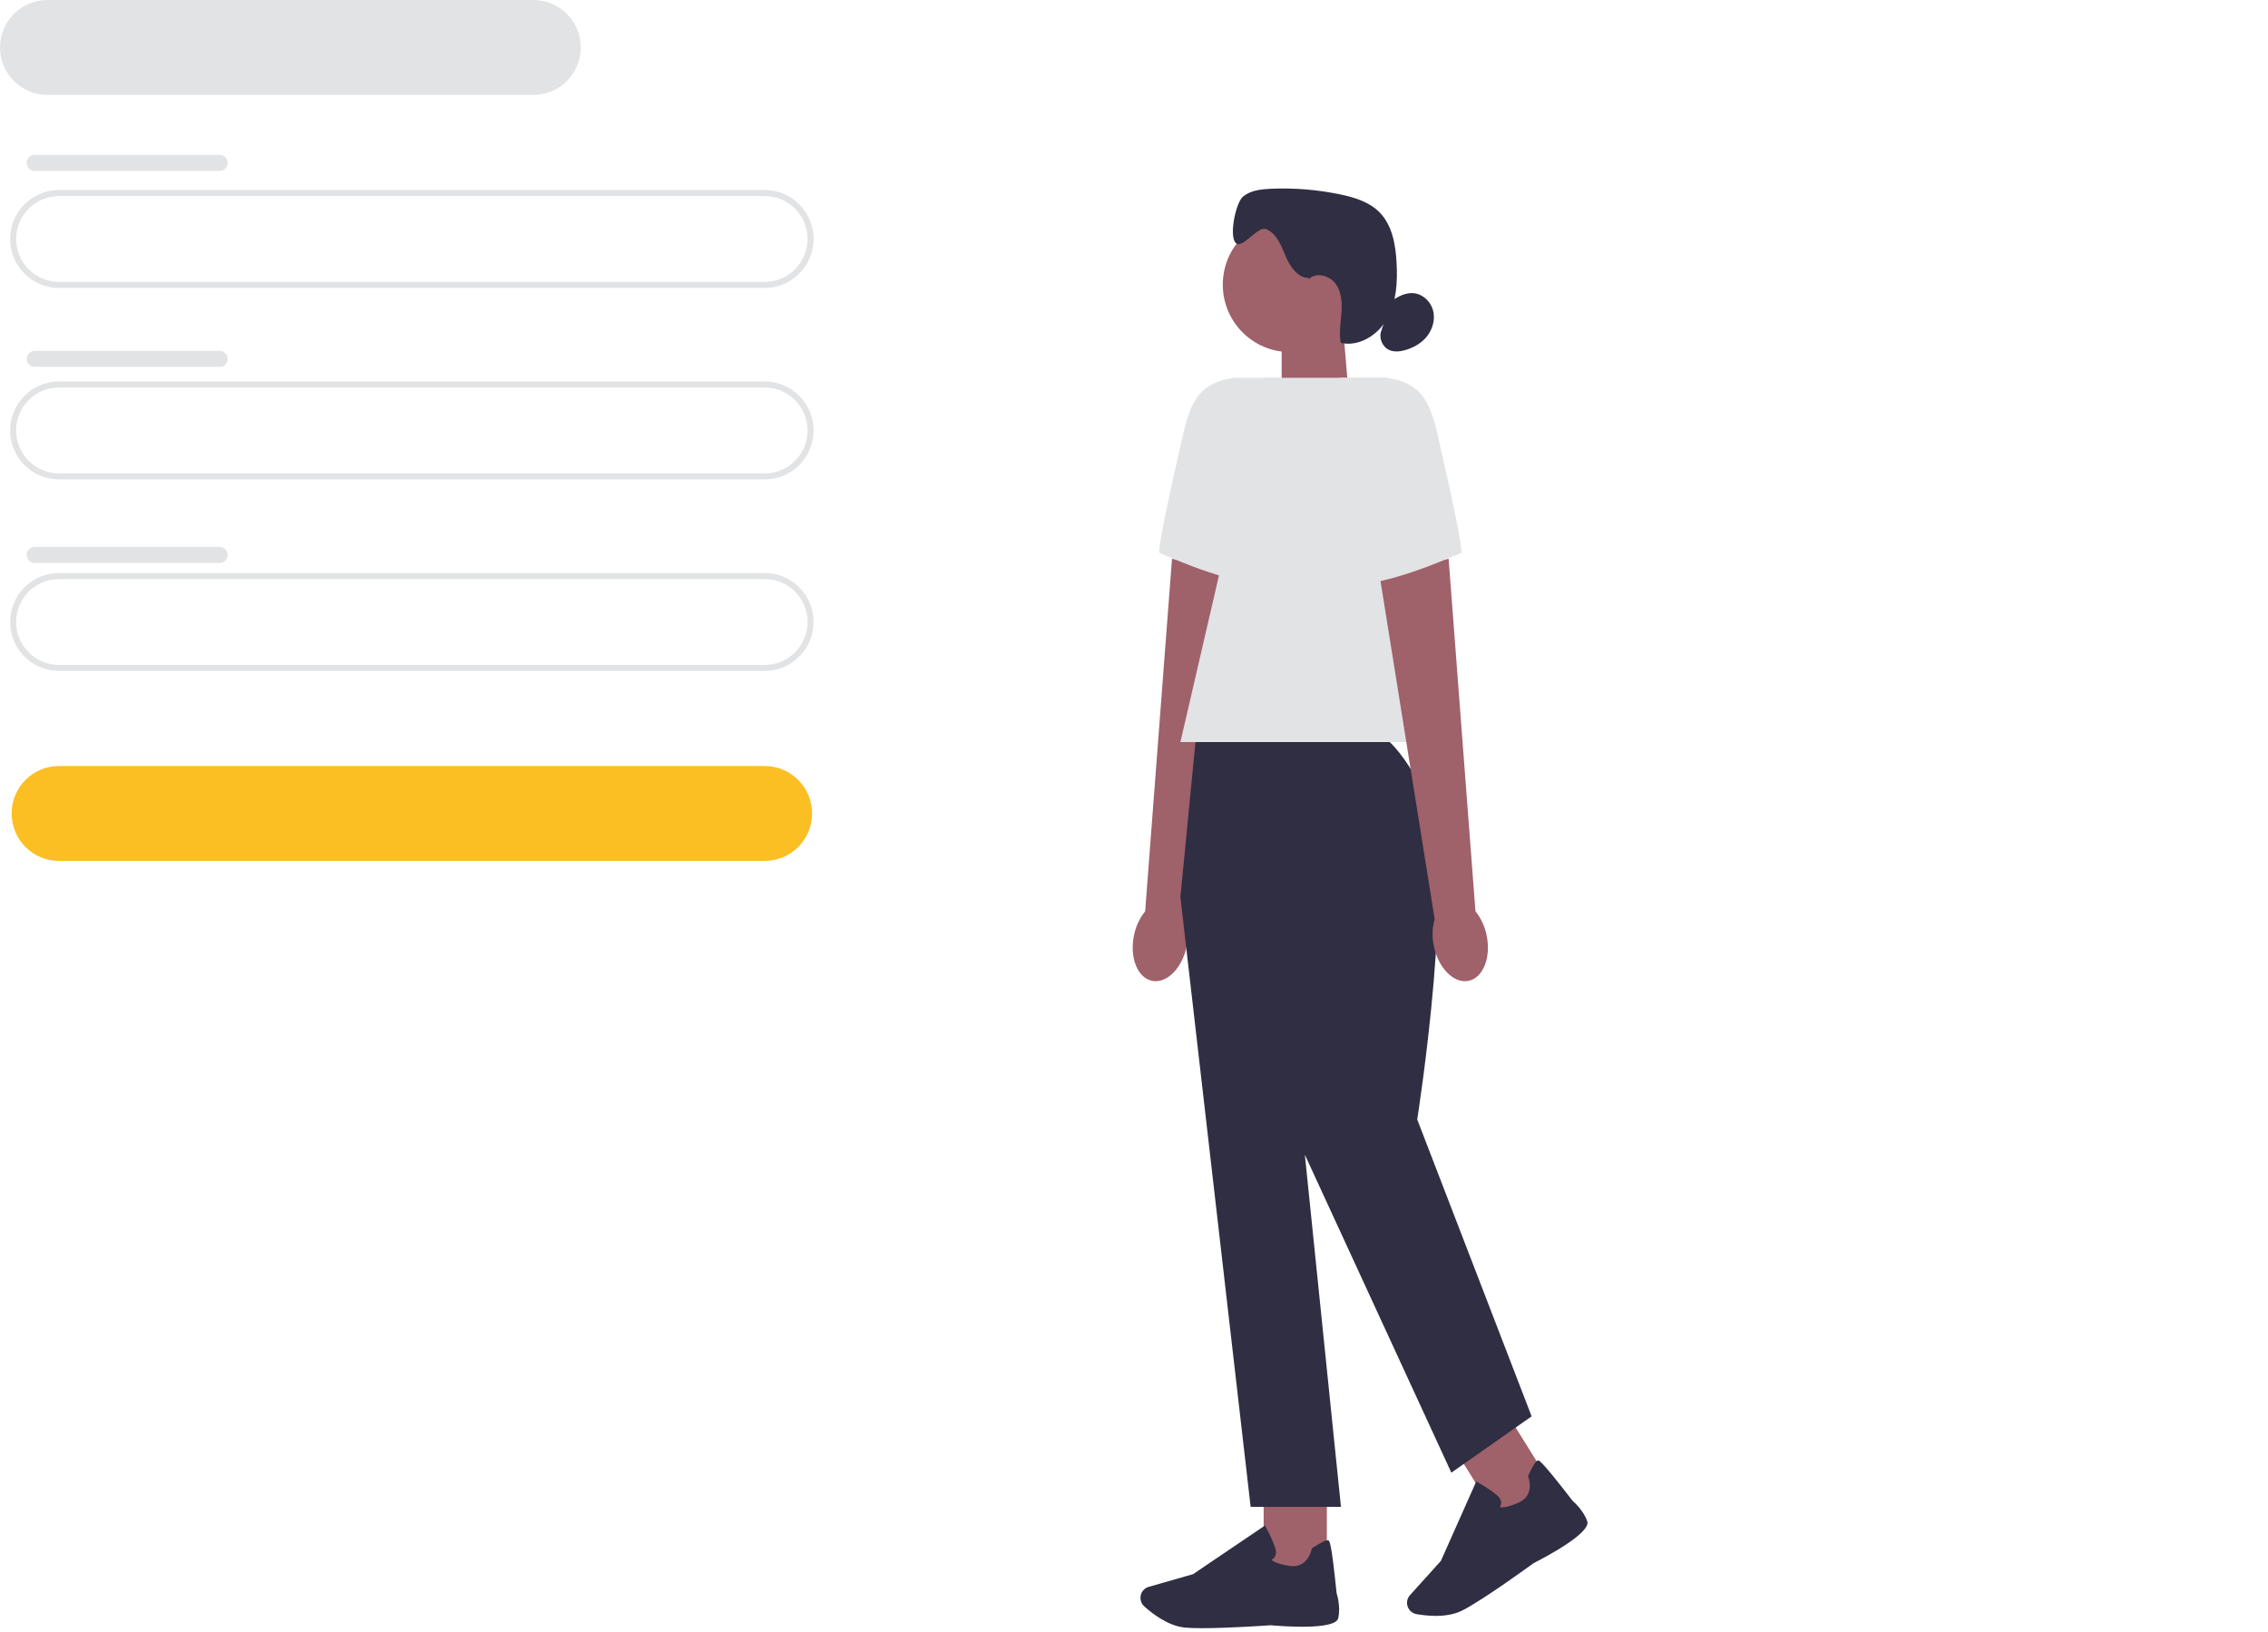 <svg width="314" height="226" viewBox="0 0 314 226" fill="none" xmlns="http://www.w3.org/2000/svg">
<path d="M105.881 39.865H8.159C4.433 39.865 1.4 36.823 1.4 33.086C1.4 29.349 4.433 26.307 8.159 26.307H105.881C109.608 26.307 112.641 29.349 112.641 33.086C112.641 36.823 109.608 39.865 105.881 39.865ZM8.159 27.145C4.892 27.145 2.235 29.81 2.235 33.086C2.235 36.362 4.892 39.027 8.159 39.027H105.881C109.148 39.027 111.805 36.362 111.805 33.086C111.805 29.81 109.148 27.145 105.881 27.145H8.159Z" fill="#E2E3E4"/>
<path d="M105.881 119.197H8.159C4.546 119.197 1.608 116.251 1.608 112.627C1.608 109.003 4.546 106.058 8.159 106.058H105.881C109.495 106.058 112.432 109.003 112.432 112.627C112.432 116.251 109.495 119.197 105.881 119.197Z" fill="#FBBF23"/>
<path d="M73.857 13.139H6.551C2.937 13.139 0 10.194 0 6.569C0 2.945 2.937 0 6.551 0H73.857C77.471 0 80.408 2.945 80.408 6.569C80.408 10.194 77.471 13.139 73.857 13.139Z" fill="#E2E3E4"/>
<path d="M105.881 66.377H8.159C4.433 66.377 1.4 63.336 1.4 59.598C1.4 55.861 4.433 52.819 8.159 52.819H105.881C109.608 52.819 112.641 55.861 112.641 59.598C112.641 63.336 109.608 66.377 105.881 66.377ZM8.159 53.657C4.892 53.657 2.235 56.322 2.235 59.598C2.235 62.875 4.892 65.539 8.159 65.539H105.881C109.148 65.539 111.805 62.875 111.805 59.598C111.805 56.322 109.148 53.657 105.881 53.657H8.159Z" fill="#E2E3E4"/>
<path d="M105.881 92.894H8.159C4.433 92.894 1.4 89.852 1.4 86.115C1.4 82.378 4.433 79.336 8.159 79.336H105.881C109.608 79.336 112.641 82.378 112.641 86.115C112.641 89.852 109.608 92.894 105.881 92.894ZM8.159 80.174C4.892 80.174 2.235 82.838 2.235 86.115C2.235 89.391 4.892 92.056 8.159 92.056H105.881C109.148 92.056 111.805 89.391 111.805 86.115C111.805 82.838 109.148 80.174 105.881 80.174H8.159Z" fill="#E2E3E4"/>
<path d="M4.8 21.439H30.411C31.021 21.439 31.518 21.933 31.518 22.549C31.518 23.161 31.021 23.659 30.411 23.659H4.8C4.19 23.659 3.693 23.165 3.693 22.549C3.693 21.937 4.19 21.439 4.8 21.439Z" fill="#E2E3E4"/>
<path d="M4.8 48.579H30.411C31.021 48.579 31.518 49.074 31.518 49.685C31.518 50.297 31.021 50.796 30.411 50.796H4.8C4.19 50.796 3.693 50.301 3.693 49.69C3.693 49.078 4.19 48.579 4.8 48.579Z" fill="#E2E3E4"/>
<path d="M4.8 75.724H30.411C31.021 75.724 31.518 76.219 31.518 76.835C31.518 77.446 31.021 77.941 30.411 77.941H4.8C4.19 77.941 3.693 77.446 3.693 76.831C3.693 76.219 4.19 75.724 4.8 75.724Z" fill="#E2E3E4"/>
<path d="M186.786 55.413L177.445 58.496V45.01H185.922L186.786 55.413Z" fill="#9F616A"/>
<path d="M178.602 48.743C183.743 48.743 187.91 44.563 187.91 39.408C187.91 34.253 183.743 30.074 178.602 30.074C173.461 30.074 169.294 34.253 169.294 39.408C169.294 44.563 173.461 48.743 178.602 48.743Z" fill="#9F616A"/>
<path d="M181.159 38.482C179.6 38.436 178.577 36.857 177.971 35.415C177.365 33.974 176.743 32.319 175.297 31.724C174.115 31.238 172.03 34.527 171.098 33.652C170.125 32.738 171.073 28.05 172.105 27.208C173.137 26.366 174.549 26.202 175.878 26.139C179.12 25.989 182.383 26.253 185.562 26.919C187.53 27.329 189.552 27.949 190.973 29.374C192.769 31.184 193.229 33.911 193.358 36.463C193.492 39.073 193.342 41.805 192.076 44.088C190.81 46.371 188.161 48.056 185.621 47.473C185.366 46.091 185.625 44.67 185.725 43.263C185.821 41.859 185.721 40.343 184.865 39.224C184.012 38.105 182.182 37.661 181.188 38.654" fill="#2F2E43"/>
<path d="M192.611 41.717C193.542 41.034 194.658 40.46 195.802 40.602C197.039 40.753 198.088 41.775 198.405 42.986C198.723 44.197 198.368 45.529 197.599 46.518C196.834 47.507 195.694 48.16 194.491 48.487C193.793 48.676 193.028 48.755 192.364 48.471C191.386 48.047 190.856 46.795 191.24 45.797" fill="#2F2E43"/>
<path d="M156.99 129.545C156.367 132.612 157.508 135.415 159.53 135.804C161.552 136.194 163.695 134.02 164.313 130.953C164.577 129.729 164.535 128.464 164.192 127.258L171.892 79.181L162.262 77.362L158.544 126.172C157.754 127.161 157.224 128.318 156.99 129.549V129.545Z" fill="#9F616A"/>
<path d="M177.344 52.308H170.773C166.127 53.016 164.865 55.501 163.808 60.093C162.195 67.098 160.136 76.424 160.545 76.562C161.201 76.78 172.389 82.059 178.092 80.853L177.344 52.308Z" fill="#E2E3E4"/>
<path d="M183.699 205.445H174.95V217.893H183.699V205.445Z" fill="#9F616A"/>
<path d="M166.432 225.426C165.513 225.426 164.694 225.405 164.075 225.346C161.752 225.133 159.534 223.411 158.418 222.405C157.917 221.953 157.758 221.232 158.017 220.612C158.205 220.168 158.577 219.833 159.041 219.703L165.182 217.943L175.126 211.215L175.239 211.416C175.28 211.491 176.258 213.255 176.584 214.445C176.709 214.897 176.676 215.274 176.488 215.568C176.358 215.769 176.175 215.886 176.028 215.953C176.208 216.142 176.772 216.527 178.51 216.804C181.046 217.206 181.581 214.571 181.602 214.462L181.618 214.374L181.694 214.323C182.901 213.544 183.645 213.188 183.9 213.263C184.058 213.309 184.326 213.393 185.048 220.57C185.119 220.796 185.625 222.447 185.282 224.027C184.911 225.744 177.424 225.154 175.924 225.02C175.882 225.024 170.275 225.426 166.436 225.426H166.432Z" fill="#2F2E43"/>
<path d="M208.61 195.666L201.187 200.308L207.756 210.87L215.179 206.228L208.61 195.666Z" fill="#9F616A"/>
<path d="M198.752 223.721C197.724 223.721 196.78 223.595 196.107 223.478C195.447 223.361 194.929 222.833 194.821 222.171C194.745 221.693 194.883 221.211 195.209 220.855L199.492 216.104L204.38 205.119L204.58 205.228C204.655 205.269 206.414 206.246 207.321 207.084C207.668 207.402 207.839 207.741 207.831 208.089C207.827 208.332 207.735 208.525 207.643 208.663C207.893 208.73 208.574 208.755 210.195 208.068C212.56 207.067 211.624 204.545 211.582 204.44L211.549 204.356L211.587 204.276C212.201 202.973 212.639 202.278 212.899 202.207C213.061 202.161 213.329 202.089 217.728 207.8C217.908 207.951 219.207 209.086 219.75 210.607C220.339 212.262 213.676 215.735 212.334 216.414C212.293 216.448 205.32 221.53 202.454 222.975C201.317 223.549 199.972 223.725 198.748 223.725L198.752 223.721Z" fill="#2F2E43"/>
<path d="M190.141 101.353H165.646L163.424 124.203L173.15 208.634H185.654L180.653 159.87L200.937 203.895L212.05 196.094L196.212 154.993C196.212 154.993 201.869 119.188 197.424 110.268C192.978 101.353 190.141 101.353 190.141 101.353Z" fill="#2F2E43"/>
<path d="M202.328 102.744H163.424L175.097 52.308H192.047L202.328 102.744Z" fill="#E2E3E4"/>
<path d="M205.829 129.545C206.452 132.612 205.311 135.415 203.289 135.804C201.267 136.194 199.124 134.02 198.506 130.953C198.242 129.729 198.284 128.464 198.627 127.257L190.927 79.181L200.557 77.362L204.275 126.172C205.065 127.161 205.596 128.317 205.829 129.549V129.545Z" fill="#9F616A"/>
<path d="M185.475 52.308H192.047C196.692 53.016 197.954 55.501 199.011 60.093C200.624 67.098 202.683 76.424 202.274 76.562C201.618 76.78 190.43 82.059 184.727 80.853L185.475 52.308Z" fill="#E2E3E4"/>
</svg>
